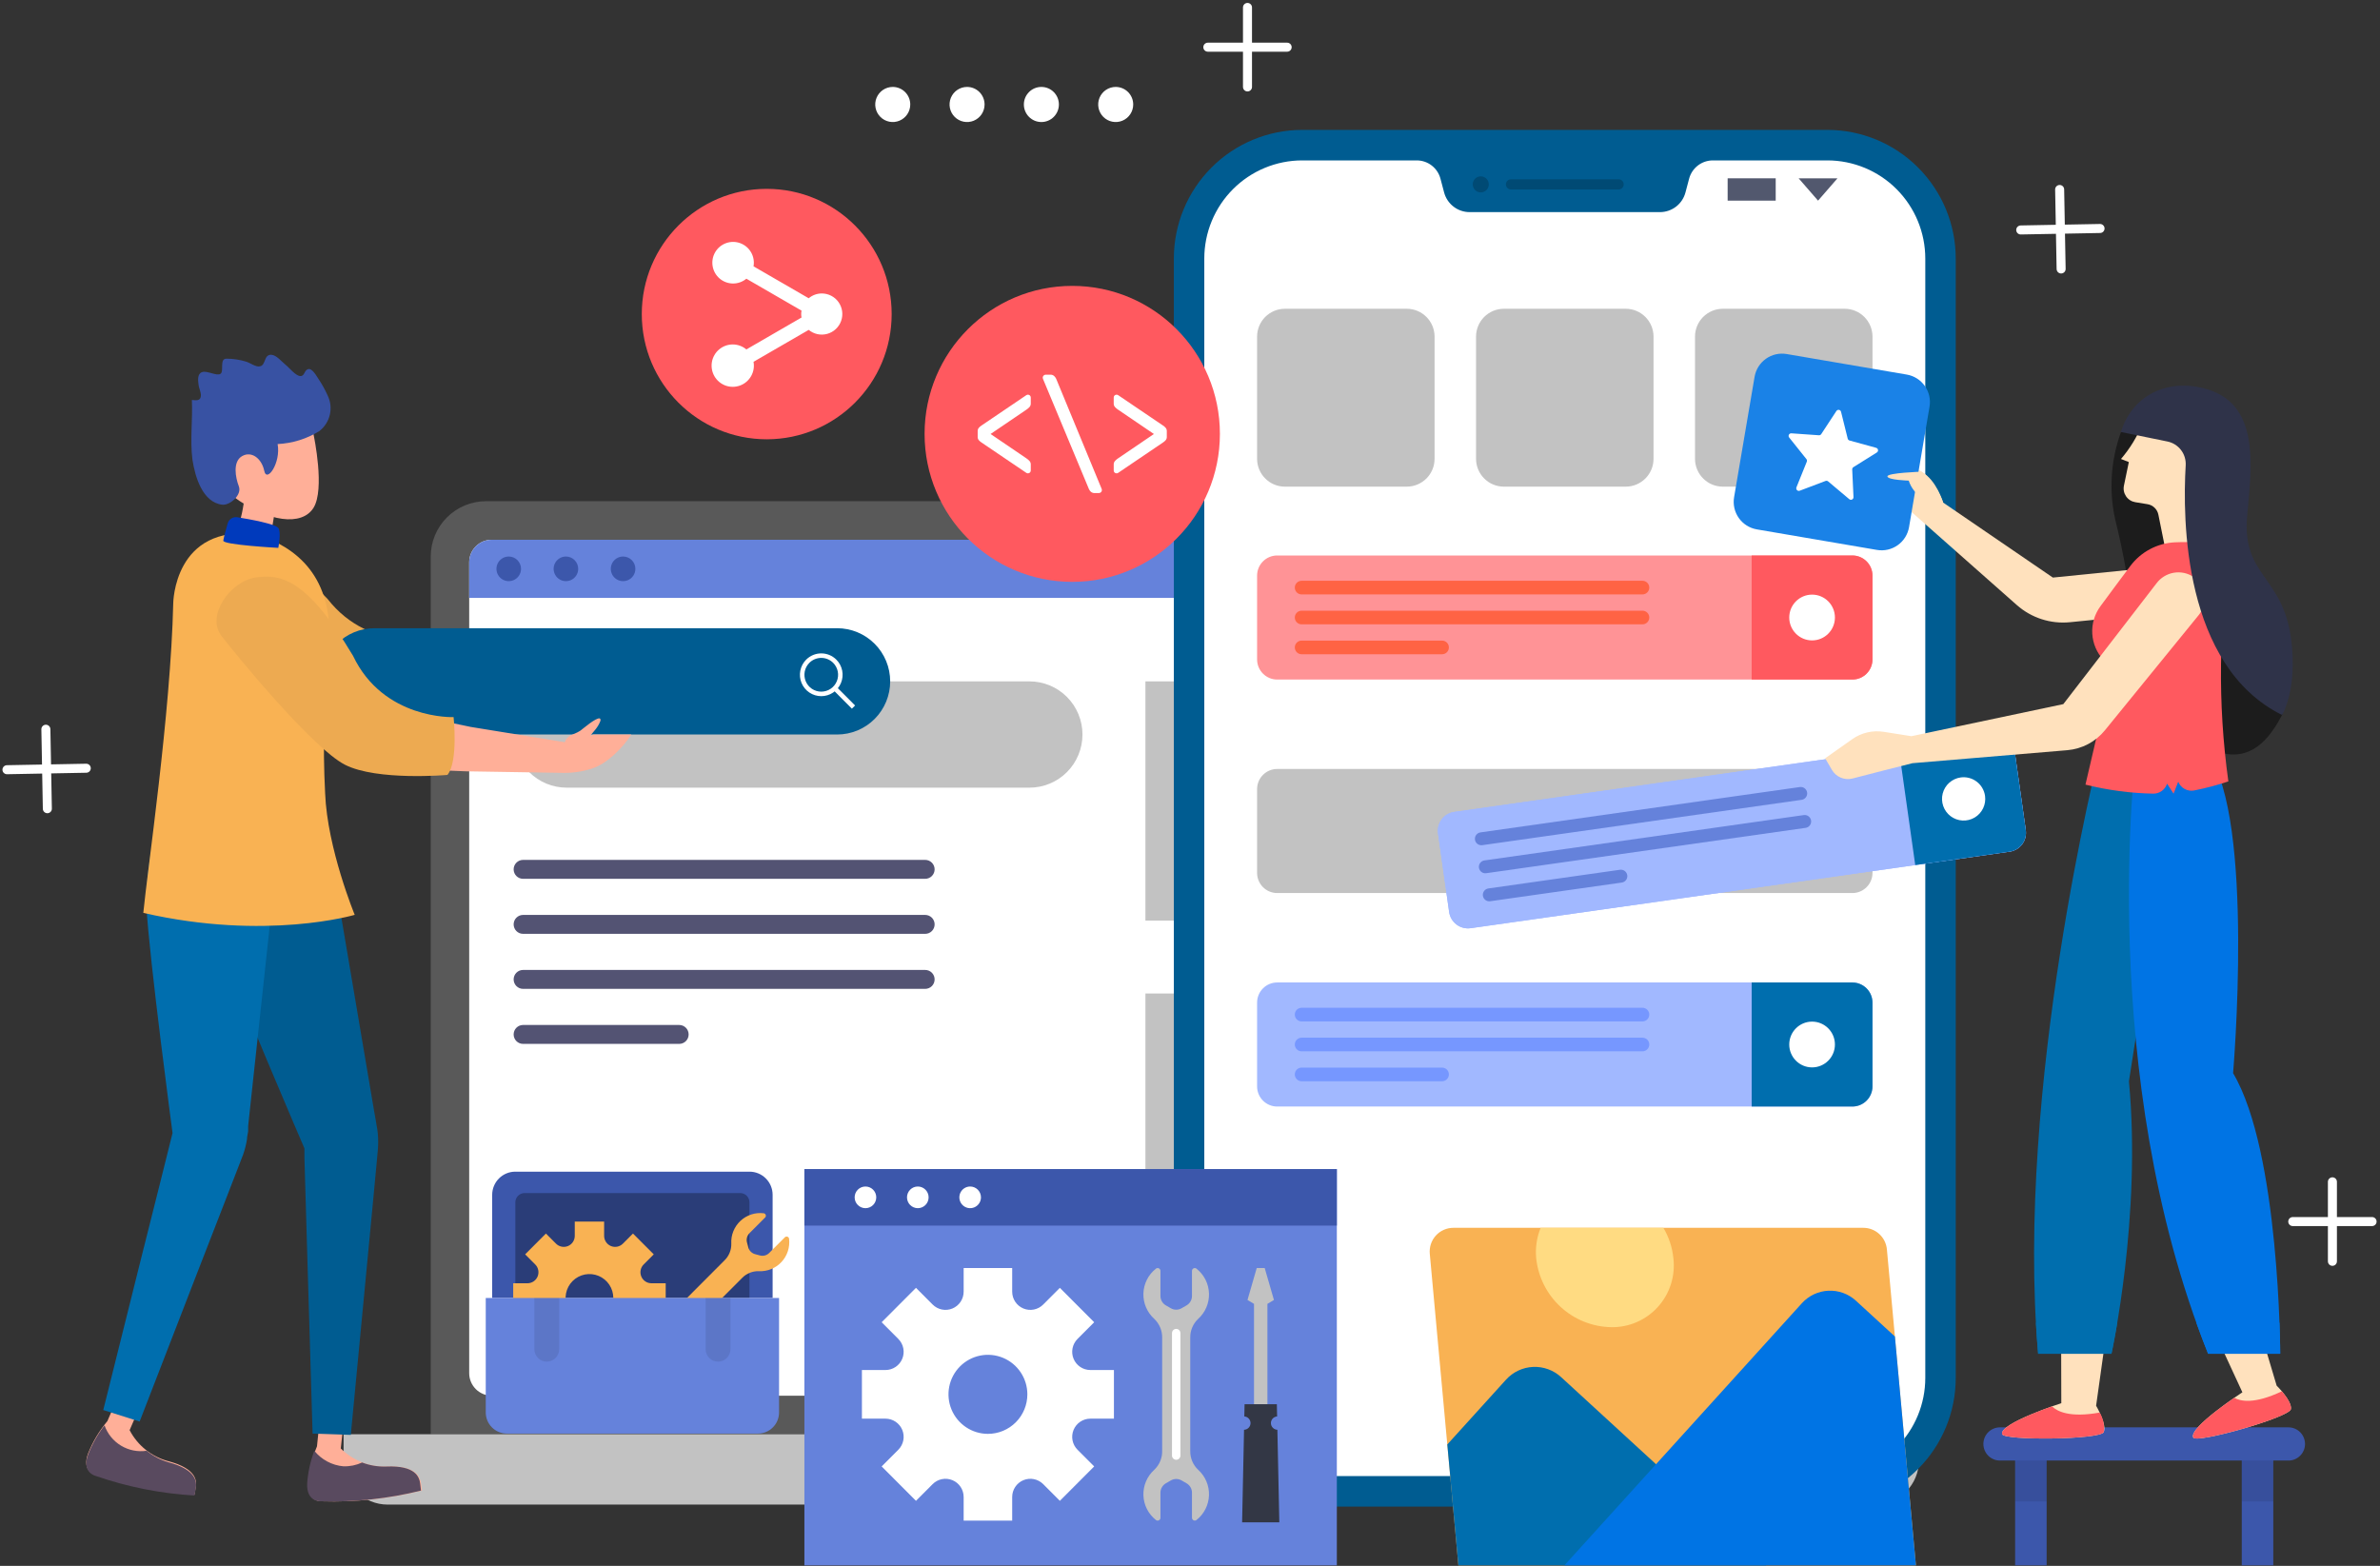 <svg width="497" height="327" viewBox="0 0 497 327" fill="none" xmlns="http://www.w3.org/2000/svg">
<rect x="0" y="0" width="497" height="327" fill="#333333" stroke="none"/>
<path d="M83.062 135.203C83.538 134.121 84.219 134.374 85.332 134.372L95.637 134.31L116.135 134.633C116.339 132.717 117.03 130.886 118.141 129.313C119.833 127.238 121.697 125.962 121.745 127.163C121.711 128.514 121.22 129.813 120.351 130.848C123.301 129.708 125.724 127.515 127.151 124.694C128.262 123.678 130.028 125.52 128.327 130.072C127.225 133.146 125.06 135.725 122.222 137.341C120.485 138.365 118.592 139.098 116.619 139.513L96.589 143.604L89.503 144.977C88.709 145.173 87.011 145.814 86.219 145.514C84.287 144.802 83.106 140.811 82.827 139.073C82.579 137.784 82.659 136.453 83.062 135.203Z" fill="#FFAF98"/>
<path d="M45.02 113.486C50.045 111.58 55.6 111.524 68.387 125.057C77.502 136.746 91.661 133.037 91.661 133.037C91.661 133.037 94.637 141.907 92.97 145.089C92.97 145.089 78.89 149.521 71.623 147.648C64.356 145.774 44.692 130.346 40.607 126.922C36.522 123.498 39.995 115.391 45.02 113.486Z" fill="#EDAA51"/>
<path d="M101.489 104.666H370.981C374.042 104.666 376.978 105.885 379.143 108.055C381.308 110.224 382.524 113.167 382.524 116.235V299.514H89.946V116.235C89.946 113.167 91.162 110.224 93.326 108.055C95.491 105.885 98.427 104.666 101.489 104.666Z" fill="#595959"/>
<path d="M374.49 286.752V117.427C374.49 114.826 372.386 112.718 369.791 112.718L102.678 112.718C100.083 112.718 97.979 114.826 97.979 117.427V286.752C97.979 289.353 100.083 291.461 102.678 291.461H369.791C372.386 291.461 374.49 289.353 374.49 286.752Z" fill="white"/>
<path d="M214.973 164.487H118.332C115.396 164.487 112.579 163.318 110.503 161.236C108.426 159.155 107.26 156.333 107.26 153.39C107.26 151.932 107.546 150.489 108.103 149.143C108.659 147.796 109.475 146.573 110.503 145.542C111.531 144.512 112.752 143.694 114.095 143.137C115.438 142.579 116.878 142.292 118.332 142.292H214.973C216.427 142.292 217.867 142.579 219.21 143.137C220.553 143.694 221.774 144.512 222.802 145.542C223.83 146.573 224.646 147.796 225.202 149.143C225.759 150.489 226.045 151.932 226.045 153.39C226.045 154.847 225.759 156.29 225.202 157.636C224.646 158.983 223.83 160.206 222.802 161.237C221.774 162.267 220.553 163.084 219.21 163.642C217.866 164.2 216.427 164.487 214.973 164.487Z" fill="#C2C2C2"/>
<path d="M369.791 112.718H102.678C102.061 112.718 101.45 112.84 100.88 113.076C100.31 113.313 99.792 113.66 99.356 114.097C98.919 114.534 98.573 115.054 98.337 115.625C98.101 116.196 97.979 116.809 97.979 117.427V124.862H374.49V117.427C374.49 116.809 374.368 116.196 374.132 115.625C373.896 115.054 373.55 114.534 373.114 114.097C372.677 113.66 372.159 113.313 371.589 113.076C371.019 112.84 370.408 112.718 369.791 112.718Z" fill="#6582DB"/>
<path d="M108.803 118.79C108.803 119.299 108.652 119.796 108.37 120.219C108.088 120.642 107.687 120.972 107.218 121.166C106.749 121.361 106.233 121.412 105.735 121.313C105.238 121.214 104.78 120.969 104.421 120.609C104.062 120.249 103.818 119.791 103.719 119.292C103.62 118.793 103.671 118.276 103.865 117.806C104.059 117.336 104.388 116.934 104.81 116.651C105.232 116.369 105.728 116.218 106.236 116.218C106.573 116.218 106.907 116.284 107.218 116.414C107.53 116.543 107.813 116.732 108.051 116.971C108.289 117.21 108.478 117.494 108.607 117.806C108.736 118.118 108.803 118.452 108.803 118.79Z" fill="#3C57AB"/>
<path d="M120.742 118.79C120.742 119.299 120.592 119.796 120.31 120.219C120.028 120.642 119.627 120.972 119.158 121.166C118.689 121.361 118.173 121.412 117.675 121.313C117.177 121.214 116.72 120.969 116.361 120.609C116.002 120.249 115.758 119.791 115.659 119.292C115.56 118.793 115.61 118.276 115.805 117.806C115.999 117.336 116.328 116.934 116.75 116.651C117.172 116.369 117.668 116.218 118.176 116.218C118.513 116.218 118.847 116.284 119.158 116.414C119.469 116.543 119.752 116.732 119.991 116.971C120.229 117.21 120.418 117.494 120.547 117.806C120.676 118.118 120.742 118.452 120.742 118.79Z" fill="#3C57AB"/>
<path d="M132.682 118.79C132.682 119.299 132.531 119.796 132.249 120.219C131.967 120.642 131.566 120.972 131.097 121.166C130.628 121.361 130.112 121.412 129.615 121.313C129.117 121.214 128.659 120.969 128.3 120.609C127.942 120.249 127.697 119.791 127.598 119.292C127.499 118.793 127.55 118.276 127.744 117.806C127.938 117.336 128.267 116.934 128.69 116.651C129.112 116.369 129.608 116.218 130.115 116.218C130.452 116.218 130.786 116.284 131.098 116.414C131.409 116.543 131.692 116.732 131.93 116.971C132.168 117.21 132.358 117.494 132.486 117.806C132.615 118.118 132.682 118.452 132.682 118.79Z" fill="#3C57AB"/>
<path d="M193.2 183.521H109.231C108.972 183.521 108.716 183.47 108.476 183.371C108.237 183.271 108.02 183.126 107.837 182.943C107.654 182.759 107.509 182.541 107.41 182.302C107.311 182.062 107.26 181.805 107.26 181.546C107.26 181.022 107.467 180.519 107.837 180.149C108.207 179.778 108.708 179.57 109.231 179.57H193.2C193.723 179.57 194.224 179.778 194.594 180.149C194.964 180.519 195.171 181.022 195.171 181.546C195.171 181.805 195.12 182.062 195.021 182.302C194.922 182.541 194.777 182.759 194.594 182.943C194.411 183.126 194.194 183.271 193.955 183.371C193.716 183.47 193.459 183.521 193.2 183.521Z" fill="#535373"/>
<path d="M193.2 195.012H109.231C108.972 195.012 108.716 194.961 108.476 194.862C108.237 194.763 108.02 194.617 107.837 194.434C107.654 194.25 107.509 194.033 107.41 193.793C107.311 193.553 107.26 193.296 107.26 193.037C107.26 192.513 107.467 192.011 107.837 191.64C108.207 191.27 108.708 191.062 109.231 191.062H193.2C193.723 191.062 194.224 191.27 194.594 191.64C194.964 192.011 195.171 192.513 195.171 193.037C195.171 193.296 195.12 193.553 195.021 193.793C194.922 194.033 194.777 194.25 194.594 194.434C194.411 194.617 194.194 194.763 193.955 194.862C193.716 194.961 193.459 195.012 193.2 195.012Z" fill="#535373"/>
<path d="M193.2 206.504H109.231C108.708 206.504 108.207 206.295 107.837 205.925C107.467 205.554 107.26 205.052 107.26 204.528C107.26 204.269 107.311 204.012 107.41 203.772C107.509 203.532 107.654 203.315 107.837 203.131C108.02 202.948 108.237 202.802 108.476 202.703C108.716 202.604 108.972 202.553 109.231 202.553H193.2C193.459 202.553 193.716 202.604 193.955 202.703C194.194 202.802 194.411 202.948 194.594 203.131C194.777 203.315 194.922 203.532 195.021 203.772C195.12 204.012 195.171 204.269 195.171 204.528C195.171 205.052 194.964 205.554 194.594 205.925C194.224 206.295 193.723 206.504 193.2 206.504Z" fill="#535373"/>
<path d="M141.833 217.995H109.231C108.972 217.995 108.716 217.943 108.476 217.844C108.237 217.745 108.02 217.599 107.837 217.416C107.654 217.233 107.509 217.015 107.41 216.775C107.311 216.536 107.26 216.279 107.26 216.019C107.26 215.76 107.311 215.503 107.41 215.263C107.509 215.024 107.654 214.806 107.837 214.622C108.02 214.439 108.237 214.294 108.476 214.194C108.716 214.095 108.972 214.044 109.231 214.044H141.833C142.092 214.044 142.349 214.095 142.588 214.194C142.827 214.294 143.044 214.439 143.227 214.622C143.41 214.806 143.555 215.024 143.654 215.263C143.753 215.503 143.804 215.76 143.804 216.019C143.804 216.279 143.753 216.536 143.654 216.775C143.555 217.015 143.41 217.233 143.227 217.416C143.044 217.599 142.827 217.745 142.588 217.844C142.349 217.943 142.092 217.995 141.833 217.995Z" fill="#535373"/>
<path d="M71.747 299.515H400.722V304.983C400.722 307.428 399.753 309.773 398.028 311.502C396.304 313.23 393.964 314.202 391.525 314.202H80.945C78.505 314.202 76.166 313.23 74.441 311.502C72.716 309.773 71.747 307.428 71.747 304.983V299.515Z" fill="#C2C2C2"/>
<path d="M289.039 142.292H239.194V192.249H289.039V142.292Z" fill="#C2C2C2"/>
<path d="M289.039 207.471H239.194V257.428H289.039V207.471Z" fill="#C2C2C2"/>
<path d="M174.818 153.385H78.178C76.724 153.385 75.284 153.098 73.94 152.541C72.597 151.983 71.376 151.165 70.348 150.135C69.32 149.104 68.504 147.881 67.948 146.535C67.391 145.188 67.105 143.745 67.105 142.288C67.105 139.345 68.272 136.522 70.348 134.441C72.425 132.36 75.241 131.19 78.178 131.19H174.818C176.272 131.19 177.712 131.477 179.055 132.035C180.399 132.593 181.619 133.41 182.647 134.441C183.676 135.471 184.491 136.695 185.048 138.041C185.604 139.387 185.891 140.83 185.891 142.288C185.891 143.745 185.604 145.188 185.048 146.535C184.491 147.881 183.676 149.104 182.647 150.135C181.619 151.165 180.399 151.983 179.055 152.541C177.712 153.098 176.272 153.385 174.818 153.385Z" fill="#005C91"/>
<path d="M174.317 138.087C174.875 138.646 175.254 139.358 175.408 140.133C175.562 140.908 175.483 141.711 175.181 142.441C174.88 143.172 174.369 143.795 173.713 144.235C173.058 144.674 172.287 144.908 171.498 144.908C170.71 144.908 169.939 144.674 169.284 144.235C168.628 143.795 168.117 143.172 167.816 142.441C167.514 141.711 167.435 140.908 167.589 140.133C167.743 139.358 168.122 138.646 168.68 138.087C169.05 137.716 169.489 137.422 169.973 137.221C170.457 137.02 170.975 136.917 171.498 136.917C172.022 136.917 172.54 137.02 173.024 137.221C173.508 137.422 173.947 137.716 174.317 138.087Z" stroke="white" stroke-width="0.942" stroke-miterlimit="10"/>
<path d="M174.317 143.737L178.229 147.658" stroke="white" stroke-width="0.942" stroke-miterlimit="10"/>
<path d="M107.607 244.677H156.514C157.794 244.677 159.022 245.187 159.927 246.094C160.833 247.001 161.342 248.232 161.342 249.516V271.056H102.779V249.515C102.779 248.88 102.904 248.251 103.147 247.664C103.389 247.077 103.745 246.543 104.193 246.094C104.642 245.645 105.174 245.288 105.759 245.045C106.345 244.802 106.973 244.677 107.607 244.677Z" fill="#3C57AB"/>
<path opacity="0.3" d="M109.547 249.146H154.574C154.827 249.146 155.078 249.197 155.312 249.294C155.547 249.391 155.759 249.533 155.939 249.713C156.118 249.893 156.26 250.106 156.357 250.341C156.454 250.575 156.504 250.827 156.504 251.081V271.056H107.617V251.081C107.617 250.568 107.82 250.076 108.182 249.713C108.544 249.35 109.035 249.146 109.547 249.146Z" fill="black"/>
<path d="M136.034 274.129H139.013V267.982H136.034C135.58 267.982 135.137 267.847 134.759 267.595C134.382 267.342 134.088 266.983 133.914 266.563C133.74 266.142 133.695 265.68 133.783 265.234C133.872 264.788 134.091 264.378 134.411 264.056L136.518 261.945L132.181 257.598L130.075 259.71C129.754 260.031 129.345 260.25 128.9 260.339C128.455 260.428 127.993 260.382 127.574 260.208C127.155 260.034 126.796 259.739 126.544 259.361C126.292 258.983 126.157 258.538 126.157 258.083V255.098H120.024V258.083C120.024 258.538 119.89 258.983 119.638 259.361C119.385 259.739 119.027 260.034 118.608 260.208C118.188 260.382 117.727 260.428 117.282 260.339C116.837 260.25 116.428 260.031 116.107 259.71L114 257.598L109.664 261.945L111.77 264.056C112.091 264.378 112.31 264.788 112.398 265.234C112.487 265.68 112.441 266.142 112.268 266.563C112.094 266.983 111.8 267.342 111.422 267.595C111.045 267.847 110.601 267.982 110.147 267.982H107.169V274.129H110.148C110.601 274.129 111.045 274.264 111.422 274.517C111.8 274.769 112.094 275.129 112.268 275.549C112.441 275.969 112.487 276.432 112.398 276.878C112.31 277.324 112.091 277.734 111.77 278.055L109.664 280.167L114 284.513L116.107 282.402C116.428 282.08 116.837 281.861 117.282 281.772C117.727 281.683 118.188 281.729 118.608 281.903C119.027 282.077 119.385 282.372 119.638 282.75C119.89 283.128 120.024 283.573 120.024 284.028V287.014H126.157V284.028C126.157 283.573 126.292 283.128 126.544 282.75C126.796 282.372 127.155 282.077 127.574 281.903C127.993 281.729 128.455 281.683 128.9 281.772C129.345 281.861 129.754 282.08 130.075 282.402L132.181 284.513L136.518 280.167L134.411 278.055C134.09 277.734 133.872 277.324 133.783 276.878C133.695 276.432 133.74 275.969 133.914 275.549C134.088 275.129 134.382 274.769 134.759 274.517C135.136 274.264 135.58 274.129 136.034 274.129ZM123.091 276.05C122.105 276.05 121.142 275.757 120.322 275.208C119.503 274.659 118.864 273.879 118.487 272.967C118.11 272.054 118.011 271.05 118.204 270.081C118.396 269.113 118.87 268.223 119.567 267.524C120.264 266.826 121.152 266.35 122.119 266.157C123.085 265.965 124.087 266.064 124.998 266.442C125.908 266.82 126.686 267.46 127.234 268.281C127.782 269.102 128.074 270.068 128.074 271.056C128.074 272.38 127.549 273.65 126.614 274.587C125.68 275.524 124.412 276.05 123.091 276.05Z" fill="#F9B253"/>
<path d="M140.171 281.706L154.975 266.868C155.427 266.403 155.97 266.038 156.571 265.796C157.171 265.554 157.816 265.44 158.463 265.462C159.343 265.506 160.223 265.357 161.04 265.025C161.858 264.694 162.593 264.187 163.194 263.541C163.796 262.894 164.249 262.124 164.522 261.284C164.796 260.444 164.883 259.554 164.778 258.676C164.765 258.581 164.725 258.49 164.664 258.416C164.603 258.341 164.522 258.285 164.43 258.254C164.339 258.223 164.241 258.218 164.147 258.24C164.053 258.262 163.966 258.31 163.898 258.378L160.625 261.658C160.377 261.907 160.068 262.085 159.73 262.176C159.391 262.267 159.035 262.267 158.696 262.176L157.673 261.902C157.335 261.811 157.026 261.632 156.778 261.384C156.53 261.135 156.352 260.826 156.261 260.486L155.987 259.461C155.896 259.122 155.896 258.764 155.987 258.425C156.078 258.086 156.256 257.776 156.504 257.528L159.78 254.245C159.847 254.177 159.895 254.091 159.917 253.998C159.939 253.904 159.935 253.806 159.904 253.715C159.874 253.624 159.819 253.543 159.745 253.481C159.671 253.42 159.582 253.38 159.487 253.367C158.609 253.258 157.719 253.344 156.878 253.618C156.037 253.893 155.267 254.348 154.621 254.953C153.975 255.558 153.469 256.298 153.139 257.12C152.809 257.942 152.663 258.827 152.712 259.711C152.729 260.366 152.61 261.017 152.361 261.623C152.112 262.228 151.74 262.775 151.268 263.228L136.539 277.991C136.087 278.464 135.541 278.837 134.937 279.086C134.333 279.335 133.683 279.454 133.03 279.437C132.147 279.389 131.265 279.535 130.444 279.865C129.624 280.196 128.886 280.703 128.283 281.35C127.679 281.998 127.224 282.77 126.951 283.613C126.677 284.455 126.592 285.348 126.7 286.227C126.713 286.323 126.753 286.412 126.814 286.486C126.875 286.56 126.956 286.615 127.047 286.646C127.138 286.676 127.236 286.681 127.329 286.659C127.423 286.636 127.508 286.589 127.576 286.521L130.851 283.238C131.099 282.99 131.408 282.811 131.747 282.72C132.085 282.629 132.442 282.629 132.78 282.72L133.803 282.994C134.142 283.085 134.451 283.264 134.699 283.512C134.947 283.761 135.125 284.07 135.215 284.41L135.489 285.435C135.58 285.774 135.58 286.132 135.49 286.471C135.399 286.81 135.22 287.12 134.973 287.368L131.7 290.649C131.631 290.717 131.584 290.804 131.562 290.898C131.54 290.992 131.545 291.09 131.576 291.182C131.607 291.274 131.663 291.355 131.737 291.416C131.812 291.478 131.902 291.517 131.997 291.53C132.873 291.636 133.761 291.549 134.599 291.274C135.437 291 136.206 290.546 136.851 289.943C137.496 289.34 138.001 288.604 138.332 287.784C138.664 286.965 138.812 286.084 138.768 285.201C138.746 284.553 138.859 283.907 139.101 283.305C139.342 282.703 139.707 282.158 140.171 281.706Z" fill="#F9B253"/>
<path d="M101.435 271.056H162.686V294.954C162.686 296.126 162.221 297.25 161.394 298.079C160.568 298.908 159.446 299.373 158.277 299.373H105.844C104.675 299.373 103.553 298.908 102.726 298.079C101.9 297.25 101.435 296.126 101.435 294.954V271.056Z" fill="#6582DB"/>
<g opacity="0.3">
<path opacity="0.3" d="M114.178 284.353C113.49 284.353 112.83 284.079 112.344 283.592C111.857 283.104 111.584 282.443 111.584 281.754V271.056H116.771V281.754C116.771 282.095 116.704 282.433 116.574 282.748C116.444 283.064 116.253 283.35 116.012 283.592C115.771 283.833 115.485 284.025 115.17 284.155C114.856 284.286 114.518 284.353 114.178 284.353Z" fill="black"/>
<path opacity="0.3" d="M149.943 284.353C149.603 284.353 149.265 284.286 148.951 284.155C148.636 284.025 148.35 283.833 148.109 283.592C147.868 283.35 147.677 283.064 147.547 282.748C147.417 282.433 147.349 282.095 147.349 281.754V271.056H152.537V281.754C152.537 282.095 152.47 282.433 152.339 282.748C152.209 283.064 152.018 283.35 151.777 283.592C151.536 283.833 151.25 284.025 150.936 284.155C150.621 284.286 150.284 284.353 149.943 284.353Z" fill="black"/>
</g>
<path d="M271.94 27.125H381.591C388.703 27.125 395.523 29.956 400.552 34.996C405.581 40.036 408.406 46.872 408.406 54V287.748C408.406 294.876 405.581 301.711 400.552 306.751C395.523 311.791 388.703 314.623 381.591 314.623H271.94C264.828 314.623 258.008 311.791 252.979 306.751C247.95 301.711 245.125 294.875 245.125 287.748V54C245.125 46.872 247.95 40.036 252.979 34.996C258.008 29.956 264.828 27.125 271.94 27.125Z" fill="#005C91"/>
<path d="M381.59 33.498H357.681C356.551 33.498 355.452 33.873 354.556 34.563C353.66 35.254 353.017 36.222 352.727 37.318L351.965 40.191C351.654 41.368 350.962 42.409 349.999 43.152C349.035 43.895 347.854 44.297 346.639 44.297H306.892C305.677 44.297 304.496 43.895 303.532 43.152C302.569 42.409 301.877 41.368 301.565 40.191L300.804 37.318C300.514 36.222 299.871 35.254 298.975 34.563C298.079 33.873 296.98 33.498 295.849 33.498H271.939C269.253 33.498 266.593 34.028 264.112 35.059C261.63 36.089 259.375 37.599 257.476 39.503C255.576 41.406 254.07 43.666 253.042 46.154C252.014 48.641 251.485 51.307 251.485 53.999V287.748C251.485 290.44 252.014 293.106 253.042 295.593C254.07 298.081 255.576 300.341 257.476 302.244C259.375 304.148 261.63 305.658 264.112 306.688C266.593 307.719 269.253 308.249 271.939 308.249H381.591C384.278 308.249 386.938 307.719 389.419 306.688C391.901 305.658 394.156 304.148 396.055 302.244C397.955 300.341 399.461 298.081 400.489 295.593C401.517 293.106 402.046 290.44 402.046 287.748V54C402.046 48.563 399.891 43.348 396.055 39.503C392.218 35.658 387.015 33.498 381.59 33.498Z" fill="white"/>
<path opacity="0.2" d="M338.005 39.568H315.526C315.245 39.568 314.975 39.456 314.776 39.257C314.577 39.057 314.465 38.786 314.465 38.504C314.465 38.222 314.577 37.952 314.776 37.752C314.975 37.553 315.245 37.44 315.526 37.44H338.005C338.286 37.44 338.556 37.553 338.755 37.752C338.954 37.952 339.066 38.222 339.066 38.504C339.066 38.786 338.954 39.057 338.755 39.257C338.556 39.456 338.286 39.568 338.005 39.568Z" fill="black"/>
<path opacity="0.2" d="M310.893 38.505C310.893 38.836 310.795 39.16 310.611 39.436C310.427 39.712 310.166 39.926 309.86 40.053C309.555 40.18 309.218 40.213 308.894 40.149C308.569 40.084 308.271 39.924 308.037 39.69C307.804 39.455 307.644 39.157 307.58 38.831C307.515 38.506 307.548 38.169 307.675 37.863C307.802 37.557 308.016 37.295 308.291 37.111C308.566 36.926 308.889 36.828 309.22 36.828C309.664 36.828 310.089 37.005 310.403 37.319C310.717 37.633 310.893 38.06 310.893 38.505Z" fill="black"/>
<path d="M370.809 37.236H360.773V41.9H370.809V37.236Z" fill="#52586E"/>
<path d="M379.652 41.9L375.595 37.237H383.71L379.652 41.9Z" fill="#52586E"/>
<path d="M293.764 64.481H268.319C265.111 64.481 262.51 67.087 262.51 70.303V95.804C262.51 99.019 265.111 101.626 268.319 101.626H293.764C296.972 101.626 299.573 99.019 299.573 95.804V70.303C299.573 67.087 296.972 64.481 293.764 64.481Z" fill="#C2C2C2"/>
<path d="M339.488 64.481H314.043C310.835 64.481 308.234 67.087 308.234 70.303V95.804C308.234 99.019 310.835 101.626 314.043 101.626H339.488C342.696 101.626 345.297 99.019 345.297 95.804V70.303C345.297 67.087 342.696 64.481 339.488 64.481Z" fill="#C2C2C2"/>
<path d="M385.212 64.481H359.767C356.559 64.481 353.958 67.087 353.958 70.303V95.804C353.958 99.019 356.559 101.626 359.767 101.626H385.212C388.42 101.626 391.021 99.019 391.021 95.804V70.303C391.021 67.087 388.42 64.481 385.212 64.481Z" fill="#C2C2C2"/>
<path d="M386.82 116H266.711C264.391 116 262.51 117.885 262.51 120.21V137.7C262.51 140.025 264.391 141.91 266.711 141.91H386.82C389.14 141.91 391.021 140.025 391.021 137.7V120.21C391.021 117.885 389.14 116 386.82 116Z" fill="#FF595F" fill-opacity="0.65"/>
<path d="M386.82 116H365.791V141.91H386.82C387.934 141.91 389.003 141.466 389.791 140.677C390.578 139.887 391.021 138.816 391.021 137.7V120.21C391.021 119.093 390.578 118.023 389.79 117.233C389.003 116.444 387.934 116 386.82 116Z" fill="#FF595F"/>
<path d="M342.987 124.131H271.807C271.62 124.131 271.436 124.095 271.263 124.023C271.091 123.951 270.934 123.847 270.802 123.714C270.67 123.582 270.565 123.425 270.494 123.252C270.423 123.08 270.386 122.894 270.386 122.707C270.386 122.52 270.423 122.335 270.494 122.162C270.565 121.989 270.67 121.833 270.802 121.7C270.934 121.568 271.091 121.463 271.263 121.392C271.436 121.32 271.62 121.283 271.807 121.283H342.987C343.174 121.283 343.359 121.32 343.531 121.392C343.704 121.463 343.86 121.568 343.992 121.7C344.124 121.833 344.229 121.99 344.3 122.162C344.372 122.335 344.408 122.52 344.408 122.707C344.408 122.894 344.372 123.079 344.3 123.252C344.229 123.425 344.124 123.582 343.992 123.714C343.86 123.847 343.704 123.951 343.531 124.023C343.359 124.095 343.174 124.131 342.987 124.131Z" fill="#FF6344"/>
<path d="M342.987 130.378H271.807C271.62 130.378 271.436 130.342 271.263 130.27C271.091 130.199 270.934 130.094 270.802 129.961C270.67 129.829 270.565 129.672 270.494 129.499C270.423 129.327 270.386 129.141 270.386 128.954C270.386 128.767 270.423 128.582 270.494 128.409C270.565 128.237 270.67 128.08 270.802 127.947C270.934 127.815 271.091 127.71 271.263 127.639C271.436 127.567 271.62 127.53 271.807 127.53H342.987C343.174 127.53 343.359 127.567 343.531 127.639C343.704 127.71 343.86 127.815 343.992 127.947C344.124 128.08 344.229 128.237 344.3 128.409C344.372 128.582 344.408 128.767 344.408 128.954C344.408 129.141 344.372 129.327 344.3 129.499C344.229 129.672 344.124 129.829 343.992 129.961C343.86 130.094 343.704 130.199 343.531 130.27C343.359 130.342 343.174 130.378 342.987 130.378Z" fill="#FF6344"/>
<path d="M301.14 136.626H271.807C271.62 136.626 271.436 136.589 271.263 136.517C271.091 136.446 270.934 136.341 270.802 136.209C270.67 136.076 270.565 135.919 270.494 135.747C270.423 135.574 270.386 135.389 270.386 135.202C270.386 134.824 270.536 134.462 270.802 134.195C271.069 133.927 271.43 133.777 271.807 133.777H301.14C301.327 133.777 301.512 133.814 301.684 133.886C301.857 133.957 302.013 134.062 302.145 134.195C302.277 134.327 302.382 134.484 302.453 134.657C302.525 134.829 302.561 135.015 302.561 135.202C302.561 135.389 302.525 135.574 302.453 135.747C302.382 135.919 302.277 136.076 302.145 136.209C302.013 136.341 301.857 136.446 301.684 136.517C301.512 136.589 301.327 136.626 301.14 136.626Z" fill="#FF6344"/>
<path d="M378.406 133.735C381.04 133.735 383.175 131.595 383.175 128.955C383.175 126.315 381.04 124.175 378.406 124.175C375.772 124.175 373.637 126.315 373.637 128.955C373.637 131.595 375.772 133.735 378.406 133.735Z" fill="white"/>
<path d="M386.82 160.584H266.711C264.391 160.584 262.51 162.469 262.51 164.794V182.284C262.51 184.609 264.391 186.494 266.711 186.494H386.82C389.14 186.494 391.021 184.609 391.021 182.284V164.794C391.021 162.469 389.14 160.584 386.82 160.584Z" fill="#C2C2C2"/>
<path d="M386.82 205.168H266.711C264.391 205.168 262.51 207.053 262.51 209.378V226.868C262.51 229.193 264.391 231.078 266.711 231.078H386.82C389.14 231.078 391.021 229.193 391.021 226.868V209.378C391.021 207.053 389.14 205.168 386.82 205.168Z" fill="#A1B8FF"/>
<path d="M386.82 205.168H365.791V231.078H386.82C387.934 231.078 389.003 230.634 389.79 229.845C390.578 229.055 391.021 227.985 391.021 226.868V209.378C391.021 208.261 390.578 207.191 389.791 206.401C389.003 205.612 387.934 205.168 386.82 205.168Z" fill="#006EAE"/>
<path d="M342.987 213.3H271.807C271.43 213.3 271.069 213.149 270.802 212.882C270.536 212.615 270.386 212.253 270.386 211.875C270.386 211.688 270.423 211.503 270.494 211.33C270.565 211.157 270.67 211 270.802 210.868C270.934 210.736 271.091 210.631 271.263 210.56C271.436 210.488 271.62 210.451 271.807 210.451H342.987C343.174 210.451 343.359 210.488 343.531 210.56C343.704 210.631 343.86 210.736 343.992 210.868C344.124 211 344.229 211.158 344.3 211.33C344.372 211.503 344.408 211.688 344.408 211.875C344.408 212.062 344.372 212.248 344.3 212.42C344.229 212.593 344.124 212.75 343.992 212.882C343.86 213.015 343.704 213.12 343.531 213.191C343.359 213.263 343.174 213.3 342.987 213.3Z" fill="#7697FF"/>
<path d="M342.987 219.547H271.807C271.43 219.547 271.069 219.397 270.802 219.129C270.536 218.862 270.386 218.5 270.386 218.122C270.386 217.935 270.423 217.75 270.494 217.577C270.565 217.405 270.67 217.248 270.802 217.115C270.934 216.983 271.091 216.878 271.263 216.807C271.436 216.735 271.62 216.698 271.807 216.698H342.987C343.174 216.698 343.359 216.735 343.531 216.807C343.704 216.878 343.86 216.983 343.992 217.115C344.124 217.248 344.229 217.405 344.3 217.577C344.372 217.75 344.408 217.935 344.408 218.122C344.408 218.309 344.372 218.495 344.3 218.667C344.229 218.84 344.124 218.997 343.992 219.129C343.86 219.262 343.704 219.367 343.531 219.438C343.359 219.51 343.174 219.547 342.987 219.547Z" fill="#7697FF"/>
<path d="M301.14 225.795H271.807C271.43 225.795 271.069 225.645 270.802 225.377C270.536 225.11 270.386 224.748 270.386 224.37C270.386 224.183 270.423 223.998 270.494 223.825C270.565 223.653 270.67 223.496 270.802 223.363C270.934 223.231 271.091 223.126 271.263 223.055C271.436 222.983 271.62 222.946 271.807 222.946H301.14C301.327 222.946 301.512 222.983 301.684 223.055C301.857 223.126 302.013 223.231 302.145 223.363C302.277 223.496 302.382 223.653 302.453 223.825C302.525 223.998 302.561 224.183 302.561 224.37C302.561 224.557 302.525 224.743 302.453 224.915C302.382 225.088 302.277 225.245 302.145 225.377C302.013 225.51 301.857 225.615 301.684 225.686C301.512 225.758 301.327 225.795 301.14 225.795Z" fill="#7697FF"/>
<path d="M378.406 222.903C381.04 222.903 383.175 220.763 383.175 218.123C383.175 215.483 381.04 213.343 378.406 213.343C375.772 213.343 373.637 215.483 373.637 218.123C373.637 220.763 375.772 222.903 378.406 222.903Z" fill="white"/>
<path d="M279.163 244.139H167.977V326.894H279.163V244.139Z" fill="#6582DB"/>
<path d="M279.163 244.139H167.977V255.94H279.163V244.139Z" fill="#3C57AB"/>
<path d="M227.691 296.257H232.614V286.099H227.691C226.941 286.099 226.208 285.876 225.584 285.458C224.96 285.04 224.474 284.447 224.187 283.752C223.9 283.058 223.825 282.294 223.972 281.556C224.118 280.819 224.479 280.142 225.009 279.61L228.49 276.121L221.324 268.938L217.843 272.427C217.312 272.959 216.636 273.321 215.901 273.468C215.165 273.614 214.403 273.539 213.71 273.251C213.017 272.964 212.424 272.476 212.008 271.851C211.591 271.226 211.369 270.492 211.369 269.74V264.806H201.233V269.74C201.233 270.492 201.011 271.226 200.594 271.851C200.177 272.476 199.585 272.964 198.892 273.251C198.199 273.539 197.437 273.614 196.701 273.468C195.965 273.321 195.29 272.959 194.759 272.427L191.278 268.938L184.112 276.121L187.592 279.61C188.123 280.142 188.484 280.819 188.63 281.556C188.777 282.294 188.702 283.058 188.415 283.752C188.128 284.447 187.641 285.04 187.018 285.458C186.394 285.876 185.661 286.099 184.911 286.099H179.988V296.257H184.911C185.661 296.257 186.394 296.48 187.018 296.897C187.642 297.315 188.128 297.909 188.415 298.603C188.702 299.298 188.777 300.062 188.631 300.799C188.484 301.536 188.123 302.214 187.593 302.745L184.112 306.234L191.278 313.417L194.759 309.928C195.29 309.396 195.965 309.034 196.701 308.888C197.437 308.741 198.199 308.816 198.892 309.104C199.585 309.392 200.177 309.879 200.594 310.504C201.011 311.129 201.233 311.864 201.233 312.616V317.55H211.369V312.616C211.369 311.864 211.591 311.129 212.008 310.504C212.424 309.879 213.017 309.392 213.71 309.104C214.403 308.816 215.165 308.741 215.901 308.888C216.636 309.034 217.312 309.396 217.843 309.928L221.324 313.417L228.49 306.234L225.009 302.745C224.479 302.214 224.118 301.536 223.971 300.799C223.825 300.062 223.9 299.298 224.187 298.603C224.474 297.909 224.96 297.315 225.584 296.897C226.208 296.48 226.941 296.257 227.691 296.257ZM206.301 299.431C204.672 299.431 203.08 298.947 201.726 298.04C200.372 297.133 199.316 295.844 198.693 294.336C198.07 292.828 197.907 291.168 198.224 289.567C198.542 287.966 199.326 286.496 200.478 285.341C201.63 284.187 203.097 283.401 204.695 283.083C206.292 282.764 207.948 282.928 209.453 283.552C210.957 284.177 212.243 285.235 213.148 286.592C214.053 287.95 214.536 289.545 214.536 291.178C214.536 292.262 214.323 293.335 213.909 294.336C213.495 295.337 212.889 296.247 212.124 297.014C211.359 297.78 210.451 298.388 209.452 298.803C208.453 299.218 207.382 299.431 206.301 299.431Z" fill="white"/>
<path d="M248.551 303.032V279.325C248.542 278.592 248.685 277.865 248.971 277.191C249.258 276.516 249.682 275.91 250.217 275.409C250.956 274.74 251.54 273.916 251.928 272.997C252.316 272.077 252.5 271.084 252.465 270.086C252.43 269.088 252.179 268.11 251.727 267.22C251.276 266.33 250.637 265.549 249.853 264.932C249.766 264.866 249.663 264.825 249.554 264.815C249.446 264.805 249.336 264.825 249.239 264.873C249.141 264.922 249.058 264.996 249.001 265.089C248.943 265.182 248.912 265.289 248.912 265.398V270.64C248.912 271.036 248.808 271.426 248.61 271.77C248.412 272.114 248.127 272.399 247.784 272.598L246.748 273.197C246.405 273.396 246.016 273.5 245.62 273.5C245.224 273.5 244.835 273.396 244.492 273.197L243.456 272.598C243.113 272.399 242.828 272.114 242.63 271.77C242.432 271.426 242.328 271.036 242.328 270.639V265.394C242.328 265.285 242.298 265.179 242.241 265.086C242.183 264.994 242.102 264.919 242.005 264.871C241.908 264.823 241.799 264.802 241.691 264.812C241.583 264.822 241.48 264.862 241.394 264.927C240.607 265.543 239.964 266.325 239.511 267.217C239.057 268.109 238.805 269.09 238.771 270.091C238.737 271.091 238.923 272.087 239.315 273.008C239.707 273.928 240.295 274.752 241.039 275.42C241.574 275.929 241.998 276.545 242.282 277.228C242.566 277.91 242.705 278.645 242.689 279.385V302.971C242.705 303.711 242.566 304.446 242.282 305.129C241.998 305.811 241.574 306.427 241.039 306.936C240.295 307.604 239.707 308.428 239.315 309.349C238.923 310.269 238.737 311.265 238.771 312.266C238.805 313.266 239.057 314.247 239.511 315.139C239.964 316.031 240.607 316.813 241.394 317.429C241.48 317.494 241.583 317.534 241.691 317.544C241.799 317.554 241.908 317.534 242.005 317.485C242.102 317.437 242.183 317.362 242.241 317.27C242.298 317.177 242.328 317.071 242.328 316.962V311.717C242.328 311.32 242.432 310.93 242.63 310.586C242.828 310.243 243.113 309.957 243.456 309.759L244.492 309.159C244.835 308.961 245.224 308.856 245.62 308.856C246.016 308.856 246.405 308.961 246.748 309.159L247.784 309.759C248.127 309.957 248.412 310.243 248.61 310.586C248.808 310.93 248.912 311.32 248.912 311.717V316.958C248.912 317.068 248.943 317.175 249.001 317.267C249.058 317.36 249.141 317.435 249.239 317.483C249.336 317.532 249.446 317.552 249.554 317.541C249.663 317.531 249.766 317.49 249.853 317.424C250.637 316.807 251.276 316.027 251.727 315.137C252.179 314.246 252.43 313.268 252.465 312.27C252.5 311.272 252.316 310.279 251.928 309.359C251.54 308.44 250.956 307.617 250.217 306.947C249.682 306.447 249.258 305.84 248.971 305.166C248.685 304.491 248.542 303.765 248.551 303.032Z" fill="#C2C2C2"/>
<path d="M264.101 264.805H262.433L260.506 271.472L261.868 272.288V293.248H264.667V272.288L266.029 271.472L264.101 264.805Z" fill="#C2C2C2"/>
<path d="M265.394 297.179C265.396 296.827 265.531 296.488 265.771 296.231C266.011 295.974 266.34 295.818 266.69 295.793L266.637 293.249H259.896L259.843 295.792C260.2 295.817 260.534 295.978 260.775 296.243C261.016 296.507 261.146 296.855 261.139 297.213C261.132 297.571 260.987 297.913 260.735 298.167C260.483 298.421 260.143 298.568 259.785 298.578L259.382 317.907H267.152L266.748 298.578C266.386 298.566 266.042 298.414 265.789 298.153C265.537 297.892 265.395 297.543 265.394 297.179Z" fill="#333745"/>
<path d="M245.62 304.842C245.505 304.842 245.39 304.82 245.283 304.775C245.177 304.731 245.08 304.666 244.998 304.584C244.916 304.502 244.852 304.405 244.807 304.298C244.763 304.191 244.74 304.077 244.74 303.961V278.394C244.74 278.161 244.833 277.936 244.998 277.771C245.163 277.606 245.387 277.513 245.62 277.513C245.736 277.513 245.85 277.536 245.957 277.58C246.063 277.624 246.16 277.689 246.242 277.771C246.324 277.853 246.389 277.95 246.433 278.057C246.477 278.164 246.5 278.279 246.5 278.394V303.961C246.5 304.077 246.477 304.191 246.433 304.298C246.389 304.405 246.324 304.502 246.242 304.584C246.16 304.666 246.063 304.731 245.957 304.775C245.85 304.82 245.736 304.842 245.62 304.842Z" fill="white"/>
<path d="M180.727 252.303C181.974 252.303 182.984 251.29 182.984 250.04C182.984 248.791 181.974 247.778 180.727 247.778C179.481 247.778 178.47 248.791 178.47 250.04C178.47 251.29 179.481 252.303 180.727 252.303Z" fill="white"/>
<path d="M191.66 252.303C192.906 252.303 193.917 251.29 193.917 250.04C193.917 248.791 192.906 247.778 191.66 247.778C190.413 247.778 189.403 248.791 189.403 250.04C189.403 251.29 190.413 252.303 191.66 252.303Z" fill="white"/>
<path d="M204.849 250.04C204.849 250.488 204.717 250.925 204.469 251.297C204.221 251.669 203.868 251.959 203.456 252.13C203.044 252.302 202.59 252.346 202.152 252.259C201.714 252.172 201.312 251.956 200.996 251.64C200.68 251.324 200.466 250.921 200.378 250.482C200.291 250.043 200.336 249.588 200.507 249.175C200.678 248.761 200.967 248.408 201.338 248.16C201.709 247.911 202.146 247.778 202.592 247.778C203.191 247.778 203.765 248.017 204.188 248.441C204.612 248.865 204.849 249.44 204.849 250.04Z" fill="white"/>
<path d="M400.089 326.894H304.548L298.571 261.813C298.508 261.127 298.588 260.435 298.807 259.782C299.026 259.129 299.378 258.529 299.841 258.02C300.304 257.511 300.868 257.104 301.497 256.826C302.126 256.548 302.806 256.404 303.493 256.404H389.105C390.338 256.404 391.526 256.866 392.437 257.698C393.347 258.531 393.915 259.674 394.028 260.904L400.089 326.894Z" fill="#F9B253"/>
<path d="M320.795 262.794C321.212 266.686 323.031 270.292 325.911 272.935C328.792 275.579 332.535 277.078 336.44 277.152C338.273 277.187 340.091 276.828 341.774 276.101C343.457 275.373 344.965 274.293 346.196 272.933C347.428 271.573 348.356 269.965 348.917 268.216C349.477 266.467 349.658 264.618 349.448 262.794C349.229 260.535 348.512 258.352 347.35 256.404H321.719C320.903 258.429 320.586 260.621 320.795 262.794Z" fill="#FFDB82"/>
<path d="M314.491 288.115L302.23 301.649L304.549 326.895H368.832L325.997 287.583C325.208 286.858 324.284 286.297 323.277 285.932C322.271 285.566 321.203 285.404 320.134 285.453C319.065 285.502 318.016 285.763 317.047 286.22C316.079 286.677 315.21 287.32 314.491 288.115Z" fill="#006EAE"/>
<path d="M326.683 326.894H400.089L395.699 279.098L387.56 271.628C386.786 270.918 385.879 270.368 384.893 270.009C383.906 269.651 382.858 269.491 381.81 269.54C380.762 269.588 379.733 269.844 378.784 270.291C377.834 270.739 376.982 271.371 376.277 272.149L326.683 326.894Z" fill="#0074E4"/>
<path d="M223.909 121.509C240.939 121.509 254.744 107.672 254.744 90.604C254.744 73.537 240.939 59.7 223.909 59.7C206.88 59.7 193.074 73.537 193.074 90.604C193.074 107.672 206.88 121.509 223.909 121.509Z" fill="#FF595F"/>
<path d="M204.163 90.036C204.155 89.796 204.23 89.56 204.376 89.369C204.55 89.162 204.755 88.984 204.986 88.843L214.342 82.507C214.4 82.475 214.462 82.451 214.526 82.436C214.568 82.426 214.611 82.421 214.654 82.421C214.732 82.419 214.81 82.434 214.883 82.463C214.956 82.492 215.023 82.536 215.078 82.592C215.134 82.648 215.178 82.714 215.207 82.787C215.236 82.86 215.25 82.939 215.249 83.017V84.296C215.251 84.433 215.225 84.568 215.174 84.695C215.123 84.822 215.047 84.938 214.95 85.035C214.769 85.23 214.565 85.401 214.342 85.546L206.856 90.632L214.342 95.719C214.564 95.865 214.769 96.037 214.95 96.231C215.047 96.328 215.123 96.443 215.174 96.57C215.225 96.697 215.251 96.832 215.249 96.969V98.249C215.25 98.327 215.236 98.406 215.207 98.479C215.178 98.552 215.134 98.618 215.078 98.674C215.023 98.73 214.956 98.774 214.883 98.803C214.81 98.832 214.732 98.847 214.654 98.845C214.611 98.845 214.568 98.84 214.526 98.83C214.462 98.815 214.4 98.791 214.342 98.76L204.986 92.423C204.755 92.282 204.55 92.104 204.376 91.897C204.23 91.706 204.155 91.47 204.163 91.23V90.036Z" fill="white"/>
<path d="M230.049 102.085C230.083 102.166 230.102 102.253 230.105 102.34C230.104 102.506 230.037 102.664 229.921 102.781C229.804 102.898 229.647 102.964 229.482 102.966H228.631C228.478 102.977 228.323 102.958 228.177 102.909C228.031 102.861 227.896 102.783 227.78 102.682C227.611 102.521 227.476 102.328 227.384 102.113L217.801 79.126C217.766 79.045 217.746 78.958 217.744 78.87C217.746 78.704 217.812 78.546 217.929 78.43C218.045 78.313 218.203 78.246 218.368 78.244H219.304C219.603 78.224 219.897 78.321 220.125 78.515C220.303 78.68 220.448 78.877 220.551 79.097L230.049 102.085Z" fill="white"/>
<path d="M243.656 91.23C243.664 91.471 243.589 91.706 243.443 91.897C243.27 92.104 243.065 92.282 242.835 92.423L233.478 98.76C233.42 98.791 233.358 98.815 233.293 98.83C233.252 98.84 233.209 98.845 233.167 98.845C233.088 98.847 233.01 98.833 232.937 98.804C232.863 98.774 232.797 98.731 232.741 98.675C232.685 98.619 232.642 98.552 232.612 98.479C232.583 98.406 232.569 98.328 232.57 98.249V96.969C232.569 96.832 232.594 96.697 232.646 96.57C232.697 96.443 232.773 96.328 232.869 96.231C233.051 96.036 233.255 95.864 233.478 95.719L240.963 90.632L233.478 85.546C233.255 85.402 233.05 85.23 232.869 85.035C232.773 84.938 232.697 84.822 232.646 84.695C232.594 84.568 232.569 84.433 232.57 84.296V83.017C232.569 82.939 232.583 82.86 232.612 82.787C232.642 82.713 232.686 82.647 232.741 82.591C232.797 82.536 232.864 82.492 232.937 82.463C233.01 82.433 233.088 82.419 233.167 82.421C233.209 82.421 233.252 82.426 233.293 82.436C233.358 82.451 233.42 82.475 233.478 82.507L242.835 88.843C243.065 88.984 243.27 89.162 243.443 89.369C243.589 89.56 243.664 89.796 243.656 90.036V91.23Z" fill="white"/>
<path d="M160.11 91.735C174.519 91.735 186.2 80.028 186.2 65.587C186.2 51.145 174.519 39.438 160.11 39.438C145.701 39.438 134.021 51.145 134.021 65.587C134.021 80.028 145.701 91.735 160.11 91.735Z" fill="#FF595F"/>
<path d="M171.601 61.283C170.604 61.286 169.64 61.641 168.877 62.285L157.355 55.619C157.533 54.614 157.352 53.578 156.844 52.694C156.336 51.809 155.534 51.132 154.578 50.781C153.621 50.431 152.572 50.428 151.615 50.775C150.657 51.122 149.852 51.795 149.34 52.678C148.829 53.56 148.643 54.595 148.817 55.6C148.99 56.606 149.511 57.518 150.289 58.177C151.066 58.836 152.051 59.2 153.069 59.204C154.087 59.209 155.074 58.853 155.857 58.201L167.379 64.868C167.283 65.342 167.283 65.831 167.379 66.305L155.858 72.972C155.062 72.301 154.056 71.932 153.016 71.931C151.976 71.93 150.97 72.297 150.173 72.968C149.377 73.638 148.842 74.568 148.663 75.595C148.484 76.622 148.673 77.679 149.195 78.58C149.718 79.481 150.541 80.168 151.519 80.521C152.498 80.873 153.569 80.868 154.544 80.507C155.52 80.145 156.336 79.451 156.85 78.545C157.365 77.639 157.543 76.58 157.355 75.555L168.877 68.888C169.407 69.328 170.035 69.633 170.708 69.778C171.38 69.923 172.078 69.904 172.742 69.722C173.406 69.54 174.016 69.2 174.521 68.731C175.026 68.263 175.411 67.679 175.644 67.03C175.876 66.381 175.95 65.685 175.857 65.002C175.765 64.318 175.51 63.667 175.113 63.103C174.717 62.54 174.191 62.08 173.579 61.763C172.968 61.446 172.29 61.281 171.601 61.283Z" fill="white"/>
<path d="M427.387 303.351H420.805V326.894H427.387V303.351Z" fill="#3C57AB"/>
<path d="M474.716 303.351H468.133V326.894H474.716V303.351Z" fill="#3C57AB"/>
<g opacity="0.3">
<path opacity="0.3" d="M427.387 303.351H420.805V313.547H427.387V303.351Z" fill="url(#paint0_linear)"/>
<path opacity="0.3" d="M474.716 303.351H468.133V313.547H474.716V303.351Z" fill="url(#paint1_linear)"/>
</g>
<path d="M477.885 305.005H417.636C417.182 305.006 416.732 304.916 416.312 304.742C415.893 304.567 415.511 304.312 415.19 303.99C414.869 303.668 414.614 303.286 414.441 302.865C414.267 302.445 414.177 301.994 414.177 301.539C414.177 301.084 414.267 300.633 414.441 300.212C414.614 299.792 414.869 299.409 415.19 299.088C415.512 298.766 415.893 298.51 416.312 298.336C416.732 298.162 417.182 298.072 417.636 298.072H477.885C478.339 298.072 478.789 298.162 479.208 298.336C479.628 298.51 480.009 298.766 480.33 299.088C480.652 299.409 480.906 299.792 481.08 300.212C481.254 300.633 481.343 301.084 481.343 301.539C481.343 301.994 481.254 302.445 481.08 302.865C480.906 303.286 480.652 303.668 480.33 303.99C480.009 304.312 479.628 304.567 479.208 304.742C478.789 304.916 478.339 305.005 477.885 305.005Z" fill="#3C57AB"/>
<path d="M439.448 281.197L437.717 293.558C437.717 293.558 440.022 297.467 439.313 299.066C438.604 300.665 418.432 300.871 418.085 299.481C417.521 297.219 430.449 293.025 430.449 293.025L430.42 281.197H439.448Z" fill="#FFE1BD"/>
<path d="M439.313 299.065C439.504 297.646 439.201 296.203 438.456 294.981C432.161 296.121 429.565 294.713 428.506 293.691C424.922 294.965 417.66 297.773 418.086 299.481C418.432 300.871 438.604 300.664 439.313 299.065Z" fill="#FF595F"/>
<path d="M471.76 277.091L475.419 289.365C475.419 289.365 478.662 292.534 478.395 294.263C478.127 295.993 458.71 301.473 458.013 300.222C456.879 298.187 468.264 290.753 468.264 290.753L463.045 279.455L471.76 277.091Z" fill="#FFE1BD"/>
<path d="M478.395 294.263C478.558 293.21 477.419 291.625 476.503 290.545C470.723 293.294 467.851 292.614 466.562 291.905C463.434 294.073 457.156 298.685 458.013 300.222C458.71 301.473 478.127 295.993 478.395 294.263Z" fill="#FF595F"/>
<path d="M438.397 157.2C438.397 157.2 420.752 227.274 425.608 282.707H440.923C440.923 282.707 447.238 254.108 444.573 225.807L455.215 157.385L438.397 157.2Z" fill="#006EAE"/>
<path d="M446.043 157.2C446.043 157.2 437.619 224.07 461.103 282.707H476.163C476.163 282.707 476.071 240.494 466.321 224.106C466.321 224.106 470.889 171.058 461.103 157.504L446.043 157.2Z" fill="#0074E4"/>
<path d="M461.103 282.708H476.163C476.163 282.708 476.157 280.205 476.009 276.201H458.642C459.422 278.378 460.243 280.547 461.103 282.708Z" fill="#0074E4"/>
<path d="M425.147 276.201C425.27 278.388 425.424 280.557 425.609 282.708H440.923C440.923 282.708 441.454 280.297 442.142 276.201H425.147Z" fill="#006EAE"/>
<path d="M442.912 90.216C440.805 95.998 440.37 102.26 441.657 108.279C443.483 115.592 444.782 123.028 445.544 130.528C446.171 138.319 448.258 154.261 464.592 157.386C470.965 158.606 474.449 153.259 476.547 149.308C478.645 145.357 465.961 116.378 465.961 116.378L456.076 86.798L442.912 90.216Z" fill="#1C1C1C"/>
<path d="M457.403 117.722L428.687 120.615L405.77 104.947C405.77 104.947 403.47 97.924 398.282 97.353L397.509 105.443L421.155 126.348C422.66 127.678 424.421 128.683 426.33 129.3C428.24 129.918 430.255 130.134 432.251 129.936L457.98 127.381L457.403 117.722Z" fill="#FFE1BD"/>
<path opacity="0.3" d="M430.088 129.97C430.809 130.012 431.532 130 432.251 129.935L457.98 127.38L457.403 117.722L435.325 119.946L430.088 129.97Z" fill="url(#paint2_linear)"/>
<path d="M373.101 73.934L398.183 78.222C399.701 78.482 401.055 79.335 401.946 80.595C402.836 81.855 403.191 83.418 402.932 84.94L398.654 110.079C398.395 111.601 397.543 112.957 396.286 113.85C395.029 114.743 393.469 115.098 391.951 114.839L366.869 110.551C365.35 110.291 363.996 109.438 363.106 108.178C362.215 106.918 361.86 105.355 362.119 103.833L366.397 78.695C366.656 77.172 367.508 75.816 368.765 74.923C370.022 74.03 371.582 73.675 373.101 73.934L373.101 73.934Z" fill="#1A82E7"/>
<path d="M384.453 85.992L385.846 91.6C385.869 91.693 385.916 91.778 385.983 91.846C386.049 91.914 386.133 91.964 386.225 91.989L391.786 93.518C391.886 93.545 391.977 93.602 392.046 93.68C392.115 93.758 392.16 93.855 392.175 93.958C392.19 94.062 392.175 94.167 392.131 94.262C392.087 94.357 392.016 94.437 391.928 94.492L387.036 97.553C386.956 97.604 386.89 97.675 386.845 97.76C386.801 97.844 386.78 97.939 386.785 98.034L387.052 103.808C387.057 103.912 387.032 104.016 386.979 104.106C386.926 104.196 386.848 104.268 386.754 104.315C386.661 104.361 386.556 104.379 386.453 104.366C386.349 104.354 386.251 104.312 386.172 104.244L381.756 100.528C381.683 100.466 381.595 100.425 381.501 100.409C381.407 100.393 381.31 100.403 381.221 100.436L375.826 102.476C375.728 102.513 375.622 102.52 375.52 102.498C375.418 102.475 375.325 102.423 375.252 102.348C375.179 102.274 375.13 102.179 375.11 102.077C375.09 101.974 375.1 101.868 375.139 101.771L377.301 96.413C377.337 96.325 377.348 96.228 377.334 96.134C377.321 96.039 377.282 95.95 377.223 95.875L373.62 91.362C373.555 91.281 373.515 91.182 373.505 91.078C373.495 90.974 373.515 90.869 373.564 90.777C373.612 90.684 373.687 90.608 373.778 90.557C373.869 90.506 373.973 90.483 374.077 90.49L379.829 90.895C379.924 90.902 380.019 90.883 380.104 90.841C380.19 90.799 380.262 90.734 380.315 90.655L383.484 85.826C383.541 85.739 383.623 85.67 383.718 85.629C383.814 85.587 383.92 85.574 384.022 85.592C384.125 85.609 384.221 85.656 384.297 85.728C384.374 85.799 384.428 85.89 384.453 85.992Z" fill="white"/>
<path d="M401.257 98.504C401.257 98.504 394.075 98.735 394.138 99.489C394.2 100.243 398.589 100.369 398.589 100.369C399.068 101.85 400.047 103.117 401.357 103.953C402.668 104.789 404.228 105.14 405.77 104.947C405.77 104.947 404.427 100.283 401.257 98.504Z" fill="#FFE1BD"/>
<path d="M303.674 169.554L416.22 153.575C417.263 153.427 418.323 153.701 419.166 154.336C420.009 154.971 420.565 155.915 420.713 156.961L423.029 173.35C423.177 174.396 422.905 175.458 422.271 176.303C421.637 177.147 420.695 177.705 419.651 177.853L307.106 193.832C306.062 193.981 305.002 193.707 304.159 193.072C303.317 192.437 302.76 191.493 302.612 190.446L300.296 174.058C300.148 173.012 300.421 171.95 301.054 171.105C301.688 170.26 302.63 169.703 303.674 169.554Z" fill="#A1B8FF"/>
<path d="M303.674 169.554L416.22 153.575C417.263 153.427 418.323 153.701 419.166 154.336C420.009 154.971 420.565 155.915 420.713 156.961L423.029 173.35C423.177 174.396 422.905 175.458 422.271 176.303C421.637 177.147 420.695 177.705 419.651 177.853L307.106 193.832C306.062 193.981 305.002 193.707 304.159 193.072C303.317 192.437 302.76 191.493 302.612 190.446L300.296 174.058C300.148 173.012 300.421 171.95 301.054 171.105C301.688 170.26 302.63 169.703 303.674 169.554Z" fill="#A1B8FF"/>
<path d="M416.222 153.575L396.517 156.372L399.949 180.651L419.654 177.853C420.698 177.704 421.64 177.147 422.274 176.302C422.907 175.458 423.18 174.395 423.032 173.349L420.716 156.961C420.643 156.443 420.468 155.944 420.203 155.493C419.937 155.043 419.586 154.649 419.169 154.335C418.751 154.02 418.276 153.791 417.771 153.661C417.265 153.531 416.739 153.501 416.222 153.575Z" fill="#006EAE"/>
<path d="M376.227 167.026L309.529 176.496C309.354 176.521 309.176 176.511 309.005 176.467C308.834 176.423 308.673 176.345 308.532 176.239C308.391 176.132 308.272 175.999 308.182 175.847C308.092 175.694 308.033 175.526 308.009 175.351C307.984 175.175 307.994 174.997 308.038 174.825C308.082 174.654 308.159 174.493 308.265 174.352C308.371 174.21 308.504 174.091 308.656 174.001C308.808 173.911 308.977 173.852 309.151 173.827L375.849 164.357C376.024 164.332 376.202 164.342 376.373 164.386C376.544 164.43 376.705 164.508 376.846 164.614C376.987 164.721 377.106 164.854 377.196 165.006C377.286 165.159 377.345 165.327 377.369 165.502C377.419 165.856 377.327 166.216 377.113 166.502C376.898 166.787 376.58 166.976 376.227 167.026Z" fill="#6582DB"/>
<path d="M377.054 172.88L310.356 182.35C310.181 182.375 310.003 182.365 309.832 182.321C309.661 182.277 309.5 182.2 309.359 182.093C309.218 181.987 309.099 181.854 309.009 181.701C308.92 181.549 308.861 181.38 308.836 181.205C308.811 181.03 308.821 180.851 308.865 180.68C308.909 180.508 308.986 180.347 309.092 180.206C309.198 180.065 309.331 179.945 309.483 179.855C309.636 179.765 309.804 179.706 309.979 179.682L376.677 170.212C376.851 170.187 377.03 170.197 377.201 170.241C377.372 170.285 377.532 170.362 377.673 170.469C377.815 170.575 377.933 170.708 378.023 170.861C378.113 171.013 378.172 171.182 378.197 171.357C378.221 171.532 378.212 171.711 378.168 171.882C378.124 172.053 378.046 172.215 377.94 172.356C377.834 172.497 377.701 172.617 377.549 172.707C377.397 172.797 377.229 172.856 377.054 172.88Z" fill="#6582DB"/>
<path d="M338.67 184.302L311.183 188.204C310.83 188.254 310.472 188.162 310.187 187.947C309.902 187.732 309.713 187.413 309.663 187.059C309.613 186.705 309.706 186.345 309.92 186.06C310.134 185.774 310.453 185.585 310.806 185.535L338.292 181.632C338.467 181.608 338.645 181.618 338.816 181.662C338.987 181.706 339.148 181.783 339.289 181.89C339.43 181.996 339.549 182.129 339.639 182.282C339.729 182.434 339.788 182.603 339.813 182.778C339.863 183.132 339.77 183.491 339.556 183.777C339.342 184.063 339.023 184.251 338.67 184.302Z" fill="#6582DB"/>
<path d="M414.523 166.199C414.648 167.085 414.508 167.988 414.121 168.794C413.734 169.601 413.117 170.274 412.349 170.729C411.58 171.184 410.694 171.4 409.803 171.35C408.911 171.301 408.055 170.987 407.341 170.449C406.628 169.912 406.089 169.174 405.794 168.33C405.499 167.485 405.46 166.572 405.682 165.706C405.905 164.839 406.379 164.058 407.044 163.462C407.71 162.865 408.537 162.48 409.42 162.354C410.007 162.271 410.605 162.304 411.179 162.452C411.753 162.6 412.292 162.86 412.766 163.217C413.24 163.574 413.639 164.022 413.94 164.533C414.242 165.045 414.44 165.611 414.523 166.199Z" fill="white"/>
<path d="M447.352 88.607C446.264 91.241 444.765 93.685 442.912 95.847L444.549 96.495L443.527 101.418C443.447 101.801 443.446 102.197 443.523 102.581C443.6 102.964 443.754 103.328 443.975 103.651C444.196 103.974 444.48 104.248 444.81 104.458C445.139 104.668 445.508 104.808 445.893 104.871L448.458 105.292C449.013 105.382 449.526 105.64 449.93 106.031C450.334 106.421 450.61 106.926 450.721 107.478L452.51 116.377H464.062L462.736 89.256L447.352 88.607Z" fill="#FFE1BD"/>
<path d="M454.109 113.254C452.303 113.349 450.539 113.84 448.942 114.693C447.345 115.545 445.954 116.738 444.867 118.188C443.036 120.633 440.655 123.825 438.605 126.619C437.395 128.269 436.798 130.29 436.917 132.333C437.035 134.377 437.862 136.315 439.254 137.813C439.82 138.414 440.23 139.146 440.447 139.943C440.665 140.741 440.683 141.58 440.5 142.386L435.493 163.851C440.125 165.012 444.872 165.644 449.646 165.735C450.287 165.744 450.914 165.547 451.435 165.172C451.955 164.797 452.342 164.264 452.537 163.652L453.89 165.735L454.865 163.24C455.118 163.88 455.584 164.413 456.185 164.748C456.785 165.082 457.483 165.199 458.159 165.076C460.588 164.598 462.985 163.964 465.334 163.179C463.082 146.922 463.293 130.417 465.961 114.223C462.068 113.39 458.085 113.064 454.109 113.254Z" fill="#FF595F"/>
<path d="M458.069 120.485C456.849 119.67 455.363 119.356 453.919 119.608C452.475 119.861 451.182 120.659 450.309 121.839L430.868 147.042L399.151 153.739L393.376 152.826C391.067 152.461 388.706 153.011 386.794 154.36L381.136 158.352L382.544 160.767C382.97 161.498 383.622 162.07 384.402 162.395C385.182 162.721 386.046 162.783 386.864 162.572L393.098 160.961L399.363 159.378L431.693 156.663C433.214 156.536 434.693 156.102 436.043 155.389C437.394 154.676 438.587 153.698 439.551 152.512L459.127 128.465C459.603 127.88 459.954 127.205 460.159 126.479C460.364 125.753 460.419 124.993 460.32 124.245C460.221 123.498 459.97 122.778 459.583 122.131C459.195 121.485 458.68 120.924 458.069 120.485Z" fill="#FFE1BD"/>
<path d="M442.912 90.216L452.604 92.197C453.731 92.425 454.737 93.053 455.439 93.965C456.141 94.877 456.491 96.012 456.425 97.162C455.751 108.33 455.89 139.071 476.547 149.308C476.547 149.308 479.838 144.01 478.433 133.415C476.677 120.177 468.094 120.307 469.264 107.664C470.252 96.993 471.98 84.036 460.161 81.075C451.838 78.989 444.992 83.178 442.912 90.216Z" fill="#2F3349"/>
<path d="M190.083 21.819C190.083 22.544 189.869 23.252 189.467 23.855C189.065 24.458 188.494 24.927 187.826 25.205C187.158 25.482 186.422 25.555 185.713 25.413C185.004 25.272 184.352 24.923 183.841 24.41C183.33 23.898 182.981 23.245 182.84 22.534C182.699 21.823 182.771 21.086 183.048 20.417C183.325 19.747 183.794 19.175 184.395 18.772C184.996 18.369 185.703 18.154 186.427 18.154C186.907 18.154 187.382 18.249 187.826 18.433C188.269 18.617 188.673 18.887 189.012 19.228C189.352 19.568 189.621 19.972 189.805 20.417C189.989 20.861 190.083 21.338 190.083 21.819Z" fill="white"/>
<path d="M205.602 21.819C205.602 22.544 205.388 23.252 204.986 23.855C204.584 24.458 204.013 24.927 203.345 25.205C202.677 25.482 201.942 25.555 201.233 25.413C200.523 25.272 199.872 24.923 199.36 24.41C198.849 23.898 198.501 23.245 198.36 22.534C198.218 21.823 198.291 21.086 198.568 20.417C198.844 19.747 199.313 19.175 199.914 18.772C200.516 18.369 201.223 18.154 201.946 18.154C202.426 18.154 202.902 18.249 203.345 18.433C203.789 18.617 204.192 18.887 204.532 19.228C204.871 19.568 205.14 19.972 205.324 20.417C205.508 20.861 205.602 21.338 205.602 21.819Z" fill="white"/>
<path d="M217.465 25.484C219.485 25.484 221.122 23.843 221.122 21.819C221.122 19.795 219.485 18.154 217.465 18.154C215.446 18.154 213.809 19.795 213.809 21.819C213.809 23.843 215.446 25.484 217.465 25.484Z" fill="white"/>
<path d="M236.642 21.819C236.642 22.544 236.427 23.252 236.025 23.855C235.624 24.458 235.053 24.927 234.384 25.205C233.716 25.482 232.981 25.555 232.272 25.413C231.562 25.272 230.911 24.923 230.399 24.411C229.888 23.898 229.54 23.245 229.399 22.534C229.258 21.823 229.33 21.086 229.607 20.417C229.883 19.747 230.352 19.175 230.953 18.772C231.555 18.369 232.262 18.154 232.985 18.154C233.465 18.154 233.941 18.249 234.384 18.433C234.828 18.617 235.231 18.887 235.571 19.228C235.91 19.568 236.179 19.972 236.363 20.416C236.547 20.861 236.642 21.338 236.642 21.819Z" fill="white"/>
<path d="M260.506 1.554V18.154" stroke="white" stroke-width="1.884" stroke-linecap="round" stroke-linejoin="round"/>
<path d="M268.787 9.854H252.224" stroke="white" stroke-width="1.884" stroke-linecap="round" stroke-linejoin="round"/>
<path d="M487.063 246.798V263.398" stroke="white" stroke-width="1.884" stroke-linecap="round" stroke-linejoin="round"/>
<path d="M495.345 255.098H478.782" stroke="white" stroke-width="1.884" stroke-linecap="round" stroke-linejoin="round"/>
<path d="M430.103 39.57L430.411 56.167" stroke="white" stroke-width="1.884" stroke-linecap="round" stroke-linejoin="round"/>
<path d="M438.537 47.714L421.977 48.023" stroke="white" stroke-width="1.884" stroke-linecap="round" stroke-linejoin="round"/>
<path d="M9.58 152.285L9.888 168.882" stroke="white" stroke-width="1.884" stroke-linecap="round" stroke-linejoin="round"/>
<path d="M18.014 160.429L1.454 160.738" stroke="white" stroke-width="1.884" stroke-linecap="round" stroke-linejoin="round"/>
<path d="M80.778 306.253C79.002 306.318 77.232 306.017 75.579 305.368C73.925 304.718 72.422 303.735 71.165 302.48L71.766 296.88L66.767 296.448L66.191 302.047C65.173 304.489 64.549 307.076 64.34 309.713C64.124 313.774 67.224 313.51 67.224 313.51C74.255 313.728 81.282 312.976 88.108 311.275L87.939 309.857C87.699 308.463 86.93 305.988 80.778 306.253Z" fill="#FFAF98"/>
<path d="M65.638 302.961C66.377 303.881 67.294 304.643 68.335 305.201C69.376 305.758 70.518 306.1 71.694 306.205C73.044 306.254 74.386 305.982 75.611 305.412C77.22 306.028 78.936 306.314 80.658 306.253C86.81 305.989 87.579 308.464 87.747 309.858L87.915 311.276C81.09 312.976 74.062 313.728 67.032 313.511C67.032 313.511 63.932 313.775 64.148 309.714C64.317 307.403 64.818 305.128 65.638 302.961Z" fill="#594A5F"/>
<path d="M43.409 172.685C42.589 180.446 43.299 188.292 45.499 195.78C49.104 206.305 63.571 239.805 63.571 239.805V241.776L63.812 249.995L64.292 266.456L65.277 299.38L73.256 299.644L76.38 266.865L77.942 250.451L78.711 242.257L78.903 240.142C78.999 239.031 78.999 237.913 78.903 236.801C78.859 236.244 78.778 235.69 78.663 235.143L78.495 234.086L78.134 232.067L67.152 167.182L43.409 172.685Z" fill="#005C91"/>
<path d="M35.19 305.148C33.458 304.693 31.841 303.88 30.442 302.763C29.043 301.645 27.894 300.247 27.067 298.659L29.302 293.492L24.664 291.57L22.429 296.761C20.729 298.789 19.366 301.077 18.392 303.538C16.974 307.335 20.002 308.007 20.002 308.007C26.654 310.312 33.593 311.687 40.621 312.093L40.861 310.699C41.126 309.305 41.126 306.734 35.19 305.148Z" fill="#FFAF98"/>
<path d="M34.83 166.534C31.943 173.787 30.499 181.533 30.576 189.34C31.201 200.442 36.031 236.61 36.031 236.61L35.55 238.532L33.556 246.535L29.543 262.492L21.564 294.454L29.158 296.857L41.054 266.144L47.014 250.812L49.993 243.122L50.762 241.128C51.133 240.082 51.407 239.004 51.579 237.907C51.579 237.355 51.748 236.802 51.82 236.249V235.168L52.036 233.125L59.101 167.639L34.83 166.534Z" fill="#006EAE"/>
<path d="M21.828 297.65C22.446 299.421 23.663 300.921 25.269 301.891C26.875 302.861 28.769 303.239 30.624 302.961C31.966 304.066 33.52 304.883 35.19 305.364C41.126 306.95 41.126 309.521 40.861 310.915L40.621 312.309C33.593 311.903 26.654 310.528 20.002 308.224C20.002 308.224 16.974 307.551 18.392 303.754C19.24 301.566 20.397 299.51 21.828 297.65Z" fill="#594A5F"/>
<path d="M85.846 150.014C86.558 149.064 87.165 149.48 88.269 149.716L98.327 151.806L117.947 154.993C118.573 153.167 120.207 153.532 121.632 152.23C123.643 150.6 125.632 149.23 125.383 150.54C124.834 152.008 123.923 152.747 123.203 153.732L123.875 153.374L131.841 153.374C130.093 156.136 126.735 159.526 123.614 160.498C121.705 161.113 119.71 161.417 117.704 161.399L97.249 161.072L90.087 160.776C89.282 160.774 87.482 161.055 86.762 160.599C85.06 159.491 84.752 155.335 84.88 153.635C84.911 152.368 85.242 151.127 85.846 150.014Z" fill="#FFAF98"/>
<path d="M65.469 90.69C65.59 91.266 67.873 102.177 65.469 106.046C63.066 109.915 56.001 109.098 48.648 103.643C41.294 98.188 46.076 86.821 52.036 84.658C57.996 82.495 64.653 85.859 65.469 90.69Z" fill="#FFAF98"/>
<path d="M47.975 114.217C50.28 109.773 51.374 104.8 51.147 99.798C53.406 100.784 58.116 102.201 58.116 102.201C58.116 102.201 56.746 111.069 56.097 114.217C55.449 117.365 47.975 114.217 47.975 114.217Z" fill="#FFAF98"/>
<path d="M46.413 105.397C48.023 105.565 50.57 103.354 49.873 101.552C49.176 99.75 48.551 96.409 50.546 95.256C52.541 94.102 54.655 95.76 55.184 98.332C55.713 100.903 58.693 96.65 57.972 92.733C61.063 92.583 64.065 91.648 66.695 90.017C67.791 89.165 68.561 87.962 68.876 86.611C69.191 85.259 69.032 83.84 68.425 82.591C67.885 81.385 67.241 80.227 66.503 79.131C66.094 78.53 65.205 76.848 64.34 77.088C63.475 77.328 63.667 78.602 62.682 78.53C61.697 78.458 60.399 76.775 59.582 76.127C58.765 75.478 57.707 74.108 56.602 74.084C55.064 74.084 55.544 76.223 54.319 76.487C53.526 76.751 52.228 75.766 51.411 75.526C50.072 75.114 48.679 74.903 47.278 74.901C45.764 74.901 46.845 77.569 46.028 78.073C45.211 78.578 43.216 77.328 42.183 77.713C41.15 78.097 41.366 79.515 41.462 80.332C41.558 81.149 42.135 82.231 41.895 82.976C41.654 83.721 40.957 83.6 40.068 83.528C40.26 87.638 39.66 91.915 40.188 96.001C40.741 99.606 42.303 104.916 46.413 105.397Z" fill="#3852A3"/>
<path d="M36.175 125.993C36.175 125.993 36.295 109.435 53.574 111.574C61.649 114.217 69.915 120.177 68.69 135.606C67.641 145.599 67.376 155.659 67.897 165.693C68.353 177.204 74.073 191.046 74.073 191.046C74.073 191.046 55.593 196.525 29.927 190.638C30.744 181.986 35.647 148.919 36.175 125.993Z" fill="#F9B253"/>
<path d="M47.542 109.315C47.661 108.884 47.936 108.512 48.313 108.272C48.691 108.032 49.144 107.942 49.585 108.017C52.276 108.45 57.467 109.411 58.116 110.252C58.765 111.093 58.116 114.41 58.116 114.41C58.116 114.41 46.485 113.785 46.629 112.896C46.773 112.006 47.182 110.637 47.542 109.315Z" fill="#003ABC"/>
<path d="M53.404 120.595C58.726 119.826 64.16 120.96 73.718 136.943C80.085 150.342 94.722 149.755 94.722 149.755C94.722 149.755 95.719 159.057 93.433 161.828C93.433 161.828 78.735 163.113 72.042 159.703C65.35 156.293 49.484 137.007 46.237 132.78C42.989 128.554 48.105 121.357 53.404 120.595Z" fill="#EDAA51"/>
<defs>
<linearGradient id="paint0_linear" x1="2031.51" y1="2042.79" x2="2031.51" y2="2172.71" gradientUnits="userSpaceOnUse">
<stop/>
<stop offset="1" stop-opacity="0"/>
</linearGradient>
<linearGradient id="paint1_linear" x1="2256.09" y1="2042.79" x2="2256.09" y2="2172.71" gradientUnits="userSpaceOnUse">
<stop/>
<stop offset="1" stop-opacity="0"/>
</linearGradient>
<linearGradient id="paint2_linear" x1="8344.7" y1="1211.97" x2="8219.59" y2="1452.7" gradientUnits="userSpaceOnUse">
<stop/>
<stop offset="1" stop-opacity="0"/>
</linearGradient>
</defs>
</svg>
